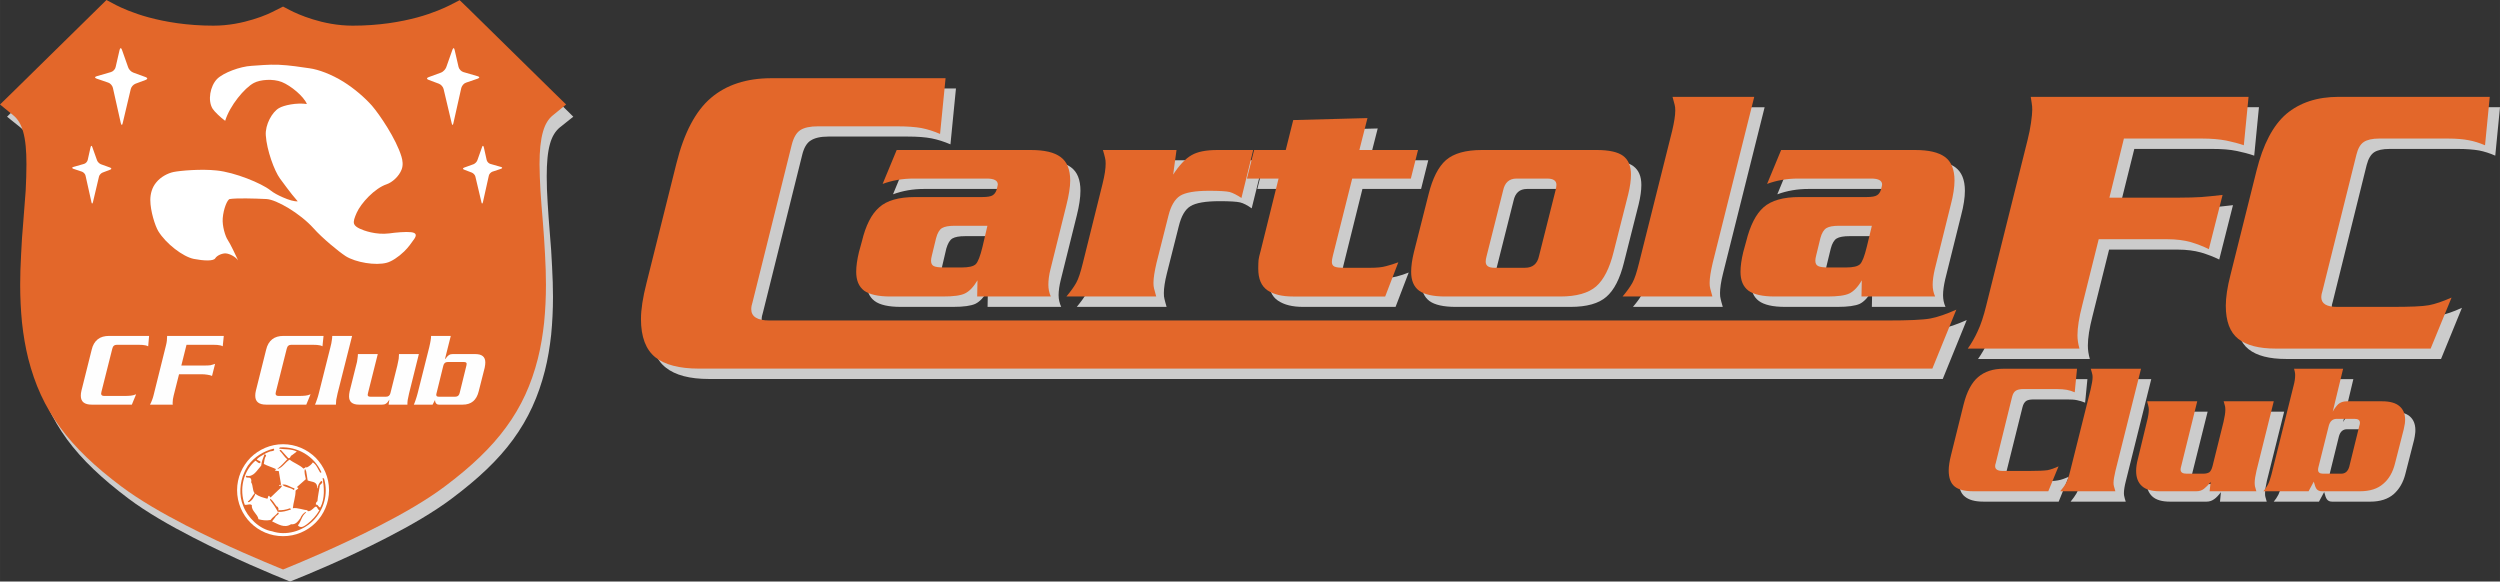 <?xml version="1.0" encoding="UTF-8"?>
<!DOCTYPE svg PUBLIC "-//W3C//DTD SVG 1.1//EN" "http://www.w3.org/Graphics/SVG/1.1/DTD/svg11.dtd">
<!-- Creator: CorelDRAW X7 -->
<svg xmlns="http://www.w3.org/2000/svg" xml:space="preserve" width="163.661mm" height="38.07mm" version="1.1" style="shape-rendering:geometricPrecision; text-rendering:geometricPrecision; image-rendering:optimizeQuality; fill-rule:evenodd; clip-rule:evenodd"
viewBox="0 0 16366 3807"
 xmlns:xlink="http://www.w3.org/1999/xlink">
 <rect x="0" y="0" width="16366" height="3807" fill="#333333" stroke="none"/>
 <defs>
  <style type="text/css">
   <![CDATA[
    .fil5 {fill:#E3672A}
    .fil4 {fill:white}
    .fil6 {fill:#FEFEFE;fill-rule:nonzero}
    .fil1 {fill:#EDEDEE;fill-rule:nonzero}
    .fil0 {fill:#CCCCCC;fill-rule:nonzero}
    .fil2 {fill:#E3672A;fill-rule:nonzero}
    .fil3 {fill:white;fill-rule:nonzero}
   ]]>
  </style>
 </defs>
 <g id="Layer_x0020_1">
  <g id="_773443448">
   <path class="fil0" d="M13650 2636c-18,-7 -35,-13 -52,-16 -17,-4 -39,-5 -66,-5l-219 0c-22,0 -38,3 -49,10 -11,8 -19,21 -24,41l-108 434c-2,7 -3,14 -3,20 0,21 16,31 50,31l173 0c59,0 99,-2 119,-6 21,-3 45,-12 72,-24l-66 163 -494 0c-53,0 -93,-11 -119,-32 -27,-20 -40,-55 -40,-105 0,-27 5,-59 15,-99l83 -330c21,-85 53,-145 95,-182 43,-36 98,-54 167,-54l481 0 -15 154z"/>
   <path id="1" class="fil0" d="M13754 2617c8,-34 12,-61 12,-80 0,-9 0,-17 -2,-23 -2,-6 -5,-17 -9,-32l328 0 -166 666c-9,35 -13,61 -13,81 0,9 1,17 3,23 1,6 4,17 9,32l-361 0c17,-21 30,-39 39,-55 9,-16 18,-43 27,-81l133 -531z"/>
   <path id="2" class="fil0" d="M14533 3284l6 -62c-15,20 -29,35 -43,45 -15,11 -31,17 -51,17l-239 0c-52,0 -91,-11 -116,-34 -25,-23 -38,-56 -38,-99 0,-24 4,-51 11,-81l59 -240c9,-34 13,-61 13,-80 0,-9 -1,-17 -3,-23 -1,-6 -4,-17 -9,-32l329 0 -106 425c-2,9 -3,16 -3,22 0,18 13,27 40,27l108 0c18,0 32,-4 40,-10 9,-7 16,-20 21,-39l71 -290c9,-34 13,-61 13,-80 0,-9 -1,-17 -3,-23 -1,-6 -4,-17 -8,-32l328 0 -113 453c-8,35 -12,61 -12,81 0,9 0,17 2,23 2,6 5,17 9,32l-306 0z"/>
   <path id="3" class="fil0" d="M15246 3123c-2,8 -4,15 -4,20 0,17 12,26 34,26l118 0c27,0 44,-16 52,-46l67 -268c2,-7 4,-14 4,-20 0,-16 -12,-25 -34,-25l-118 0c-27,0 -44,15 -53,45l-66 268zm-361 161c11,-13 21,-28 30,-45 8,-17 16,-39 23,-65l145 -582c7,-26 10,-48 10,-66 0,-8 -1,-15 -2,-23 -2,-8 -4,-15 -5,-21l320 0 -67 281c11,-20 23,-36 36,-49 13,-13 32,-19 56,-19l232 0c51,0 89,10 113,31 24,21 36,51 36,89 0,9 0,18 -2,27 -1,10 -3,22 -6,36l-57 223c-14,57 -40,101 -77,134 -37,32 -88,49 -153,49l-250 0c-15,0 -26,-5 -33,-14 -7,-9 -13,-25 -19,-49l-34 63 -296 0z"/>
   <path class="fil0" d="M6222 945c-42,-18 -83,-31 -123,-39 -41,-8 -93,-12 -156,-12l-520 0c-52,0 -90,9 -116,26 -26,16 -45,49 -56,96l-256 1028c-6,18 -9,34 -9,48 0,49 40,74 119,74l7316 0c140,0 235,-5 283,-14 49,-8 106,-28 171,-57l-157 386 -8076 0c-127,0 -222,-25 -284,-75 -63,-49 -94,-132 -94,-249 0,-63 12,-142 36,-235l196 -784c49,-200 125,-343 226,-429 101,-86 232,-130 395,-130l1141 0 -36 366z"/>
   <path class="fil0" d="M6816 1049c89,0 154,16 195,46 42,31 62,82 62,154 0,44 -8,98 -24,162l-104 418c-10,40 -15,74 -15,103 0,27 6,53 17,77l-482 0 2 -106c-26,43 -53,72 -82,86 -28,13 -77,20 -145,20l-343 0c-80,0 -138,-13 -172,-39 -35,-26 -52,-67 -52,-123 0,-37 6,-80 18,-129l18 -69c26,-105 64,-180 115,-225 50,-44 128,-66 234,-66l440 0c34,0 57,-4 69,-12 12,-8 21,-21 25,-38 5,-18 8,-29 8,-33 0,-25 -24,-38 -72,-38l-480 0c-72,0 -139,12 -202,35l92 -223 878 0zm-498 497c-38,0 -66,5 -83,15 -17,10 -30,32 -40,66l-26 111c-4,14 -6,27 -6,36 0,18 6,30 18,36 12,6 35,9 69,9l113 0c46,0 77,-7 92,-21 15,-15 30,-53 45,-116l32 -136 -214 0z"/>
   <path id="1" class="fil0" d="M7770 1049l-23 162c41,-63 81,-105 121,-128 39,-22 96,-34 169,-34l235 0 -78 315c-29,-21 -55,-34 -76,-39 -21,-5 -66,-8 -134,-8 -92,0 -156,11 -191,33 -35,21 -60,65 -76,130l-78 309c-14,55 -20,99 -20,130 0,15 1,28 4,38 2,10 7,28 14,52l-588 0c28,-34 50,-64 64,-90 14,-26 29,-69 44,-130l129 -519c13,-56 20,-99 20,-131 0,-15 -1,-27 -4,-38 -3,-10 -7,-27 -14,-52l482 0z"/>
   <path id="2" class="fil0" d="M8533 853l486 -12 -53 208 384 0 -47 188 -384 0 -126 507c-4,16 -6,29 -6,38 0,15 5,26 17,31 12,6 34,8 66,8l170 0c41,0 75,-4 103,-11 28,-7 54,-16 79,-26l-86 225 -605 0c-69,0 -124,-13 -165,-41 -41,-27 -61,-75 -61,-143 0,-24 0,-43 2,-55 1,-12 6,-32 14,-61l116 -472 -206 0 47 -188 206 0 49 -196z"/>
   <path id="3" class="fil0" d="M9800 1744c-5,15 -7,27 -7,36 0,28 19,41 58,41l200 0c50,0 81,-26 92,-77l108 -429c4,-15 6,-27 6,-37 0,-27 -20,-41 -61,-41l-200 0c-48,0 -77,26 -88,78l-108 429zm831 -25c-26,105 -64,180 -115,224 -50,44 -128,66 -235,66l-751 0c-80,0 -138,-13 -173,-39 -34,-26 -52,-66 -52,-122 0,-37 7,-80 19,-129l96 -380c26,-105 64,-179 114,-223 50,-45 129,-67 235,-67l751 0c81,0 138,13 173,39 35,26 52,67 52,123 0,36 -6,79 -18,128l-96 380z"/>
   <path id="4" class="fil0" d="M11015 923c13,-56 20,-100 20,-131 0,-15 -1,-28 -4,-38 -3,-10 -8,-27 -14,-52l535 0 -272 1087c-14,55 -20,99 -20,130 0,15 1,28 4,38 2,10 7,28 14,52l-588 0c29,-34 50,-64 64,-90 15,-26 29,-69 44,-130l217 -866z"/>
   <path id="5" class="fil0" d="M12605 1049c89,0 154,16 195,46 42,31 63,82 63,154 0,44 -8,98 -25,162l-104 418c-9,40 -14,74 -14,103 0,27 5,53 16,77l-482 0 2 -106c-26,43 -53,72 -81,86 -29,13 -77,20 -145,20l-344 0c-80,0 -137,-13 -172,-39 -35,-26 -52,-67 -52,-123 0,-37 6,-80 18,-129l19 -69c25,-105 64,-180 114,-225 50,-44 129,-66 235,-66l439 0c34,0 57,-4 69,-12 12,-8 21,-21 26,-38 5,-18 7,-29 7,-33 0,-25 -24,-38 -72,-38l-479 0c-73,0 -140,12 -203,35l92 -223 878 0zm-498 497c-38,0 -66,5 -83,15 -17,10 -30,32 -39,66l-27 111c-4,14 -6,27 -6,36 0,18 6,30 18,36 13,6 36,9 70,9l112 0c46,0 77,-7 92,-21 15,-15 30,-53 45,-116l33 -136 -215 0z"/>
   <path class="fil0" d="M13699 2067c-21,81 -31,146 -31,196 0,27 4,56 13,87l-732 0c24,-34 46,-72 66,-115 20,-42 38,-98 55,-168l271 -1082c10,-39 18,-77 23,-114 5,-37 8,-65 8,-84 0,-15 -2,-31 -4,-48 -3,-16 -5,-28 -7,-37l1427 0 -31 317c-34,-12 -73,-22 -116,-31 -43,-9 -95,-13 -157,-13l-512 0 -96 386 448 0c67,0 118,-1 154,-4 35,-2 82,-7 140,-14l-90 356c-36,-18 -76,-33 -119,-46 -43,-12 -94,-19 -154,-19l-448 0 -108 433z"/>
   <path id="1" class="fil0" d="M16335 1019c-36,-16 -71,-27 -106,-34 -36,-6 -81,-10 -136,-10l-450 0c-45,0 -78,7 -101,22 -22,15 -38,42 -49,84l-221 891c-5,15 -8,29 -8,41 0,43 35,64 103,64l356 0c121,0 203,-4 245,-11 43,-8 92,-25 149,-51l-137 335 -1014 0c-110,0 -192,-21 -246,-64 -54,-43 -81,-115 -81,-217 0,-55 10,-122 30,-203l170 -680c43,-173 109,-297 196,-372 88,-75 202,-112 343,-112l988 0 -31 317z"/>
  </g>
  <path class="fil0" d="M807 113c34,18 107,51 214,80 107,30 249,54 422,54 99,0 189,-18 260,-40 71,-22 124,-48 150,-61l46 -24 46 24c25,13 78,38 150,61 72,22 161,40 260,40 173,0 315,-24 423,-54 107,-29 179,-62 214,-80l64 -33 51 51 566 554 80 79 -88 70c-30,25 -51,60 -64,106 -16,55 -22,127 -22,214 0,55 2,113 6,173 3,59 9,130 15,208 6,69 11,139 14,210 4,72 6,138 6,198 0,85 -4,167 -12,249 -9,81 -22,160 -41,235 -43,169 -108,313 -208,450 -97,133 -227,256 -402,387 -117,88 -269,176 -421,254 -268,139 -537,249 -600,274l-37 15 -37 -15c-62,-25 -331,-135 -599,-274 -152,-78 -305,-166 -422,-254 -174,-131 -304,-254 -402,-387 -100,-137 -165,-281 -207,-450 -20,-75 -33,-154 -41,-235 -9,-82 -13,-164 -13,-249 0,-60 2,-126 6,-198 4,-71 9,-141 14,-210 7,-78 12,-149 16,-208 4,-60 6,-118 6,-173 0,-87 -6,-159 -22,-214 -14,-46 -34,-81 -65,-106l-87 -70 80 -79 566 -554 51 -52 64 34z"/>
  <path class="fil1" d="M2874 3135c346,-259 507,-489 586,-802 61,-241 62,-502 32,-872 -37,-451 -44,-686 123,-779l-618 -606c0,0 -258,155 -688,155 -254,0 -456,-119 -456,-119 0,0 -202,119 -456,119 -430,0 -688,-155 -688,-155l-618 606c166,93 160,328 123,779 -30,370 -29,631 32,872 79,313 240,543 586,802 346,260 1021,526 1021,526 0,0 675,-266 1021,-526z"/>
  <path class="fil2" d="M761 34c34,17 106,51 213,80 108,29 250,54 423,54 99,0 189,-19 260,-41 71,-21 124,-47 150,-61l46 -23 46 24c25,13 78,38 150,60 71,22 161,41 260,41 173,0 315,-25 423,-54 106,-29 179,-63 213,-80l64 -33 52 50 565 555 80 78 -87 71c-30,24 -51,60 -64,106 -16,55 -23,126 -23,214 0,55 3,112 6,173 4,59 9,130 16,208 6,69 10,138 14,210 4,71 6,137 6,198 0,84 -4,167 -12,248 -9,82 -22,160 -41,236 -43,169 -108,313 -208,449 -97,133 -227,257 -402,388 -117,88 -270,176 -422,254 -268,138 -536,248 -599,274l-37 15 -37 -15c-63,-26 -332,-136 -600,-274 -151,-78 -304,-166 -421,-254 -175,-131 -305,-255 -402,-388 -100,-136 -165,-280 -208,-449 -19,-76 -32,-154 -41,-236 -8,-81 -12,-164 -12,-248 0,-60 2,-127 6,-198 3,-72 8,-141 14,-210 6,-78 12,-149 16,-208 3,-61 5,-118 5,-173 0,-88 -6,-159 -22,-214 -13,-46 -34,-82 -64,-106l-87 -71 80 -78 565 -555 52 -51 64 34z"/>
  <g id="_773442392">
   <path class="fil3" d="M791 807c4,14 9,14 12,0l53 -224c3,-14 17,-30 31,-35l67 -25c13,-5 13,-13 0,-18l-82 -30c-14,-5 -29,-21 -33,-34l-41 -116c-5,-13 -11,-13 -15,1l-26 113c-3,15 -17,29 -31,33l-93 27c-14,4 -14,11 0,16l76 26c13,4 27,20 30,34l52 232z"/>
   <path class="fil3" d="M599 1325c2,10 6,10 9,0l40 -169c2,-10 13,-22 23,-26l50 -19c11,-4 10,-10 0,-14l-61 -22c-10,-4 -22,-16 -25,-26l-31 -87c-3,-10 -8,-10 -11,1l-19 85c-3,11 -13,22 -24,25l-70 20c-10,3 -10,8 0,12l57 19c10,4 21,15 23,26l39 175z"/>
   <path class="fil3" d="M2968 807c-3,14 -8,14 -11,0l-53 -224c-3,-14 -17,-30 -31,-35l-67 -25c-14,-5 -14,-13 0,-18l82 -30c13,-5 28,-21 33,-34l41 -116c5,-13 11,-13 14,1l26 113c4,15 18,29 32,33l93 27c14,4 14,11 0,16l-76 26c-14,4 -27,20 -31,34l-52 232z"/>
   <path class="fil3" d="M3161 1325c-3,10 -7,10 -9,0l-40 -169c-2,-10 -13,-22 -23,-26l-50 -19c-11,-4 -11,-10 0,-14l61 -22c10,-4 22,-16 25,-26l31 -87c3,-10 8,-10 11,1l19 85c3,11 13,22 24,25l70 20c10,3 10,8 0,12l-57 19c-10,4 -21,15 -23,26l-39 175z"/>
  </g>
  <path class="fil4" d="M1421 517c-45,46 -63,141 -29,195 12,19 53,58 82,79 30,-99 127,-216 188,-248 41,-22 125,-29 183,-6 59,24 143,93 164,144 -67,-10 -152,8 -183,27 -44,25 -91,108 -86,178 6,96 56,233 93,283 14,18 68,95 116,149 -21,2 -59,-9 -97,-26 -30,-13 -61,-29 -83,-47 -57,-45 -231,-117 -351,-129 -100,-11 -239,1 -282,10 -38,8 -84,32 -113,68 -28,33 -39,76 -39,115 0,73 32,171 52,204 50,82 162,168 233,182 62,12 128,16 140,-4 13,-21 50,-34 70,-32 25,2 65,23 80,46 -17,-36 -49,-105 -68,-134 -16,-23 -37,-91 -33,-142 5,-64 31,-124 46,-126 44,-7 160,-4 240,0 65,3 220,93 309,192 55,62 161,150 210,182 65,41 196,63 269,43 31,-8 76,-37 114,-74 26,-25 48,-56 66,-82 17,-25 13,-40 -21,-44 -33,-4 -102,2 -143,8 -88,11 -168,-19 -193,-31 -17,-8 -32,-18 -37,-31 -6,-18 3,-41 17,-73 28,-63 118,-161 197,-187 35,-12 80,-51 97,-96 11,-28 7,-59 -1,-85 -35,-116 -143,-275 -193,-333 -47,-53 -115,-112 -187,-157 -79,-49 -163,-80 -222,-88 -56,-8 -130,-20 -201,-23 -70,-3 -136,5 -178,7 -75,4 -185,45 -226,86z"/>
  <path class="fil3" d="M1853 2908c83,0 158,34 213,88 54,55 88,130 88,213 0,83 -34,159 -88,213 -55,55 -130,88 -213,88 -83,0 -158,-33 -213,-88 -54,-54 -88,-130 -88,-213 0,-83 34,-158 88,-213 55,-54 130,-88 213,-88z"/>
  <g>
   <path class="fil5" d="M1609 3072c0,1 -10,19 -10,21 0,0 0,1 -1,1 1,0 1,-1 1,-1 -29,63 -36,153 -7,218 28,77 107,154 189,167 92,31 197,0 267,-67 72,-72 102,-174 74,-276 -3,-1 -5,-8 -10,-6 10,64 16,134 -15,193 -14,0 -13,-21 -29,-18 -2,-10 3,-18 10,-23 3,-36 11,-70 16,-105 5,-6 16,-11 16,-21 -1,-5 -6,-8 -9,-5 -14,15 -20,30 -23,48 -4,-4 -2,-10 -2,-15 -5,-33 -41,-28 -62,-38 -2,-20 -7,-41 -10,-61 -3,-3 -2,-11 -8,-13 -7,22 3,45 6,66l-59 52 10 5c-2,10 -13,10 -18,18 0,41 -15,79 -18,115 31,-5 67,12 98,13 -1,2 -5,2 -3,5 16,7 33,-11 46,-23 20,-18 18,15 33,18 -20,35 -48,66 -82,92 -18,12 -40,30 -59,7 23,-26 24,-63 54,-84l-5 -3c-13,8 -28,25 -33,41 -16,21 -31,43 -61,39 -44,28 -85,-1 -124,-19l21 -27c3,-13 34,-19 18,-32 -13,19 -36,31 -49,50 -28,5 -53,2 -79,-5 -5,-34 -48,-55 -43,-91 -11,-14 -32,1 -47,-4 -36,-98 -12,-218 70,-288 10,4 18,18 30,16 13,-16 -16,-15 -21,-25 14,-14 31,-24 49,-34l1 3c-9,23 -19,46 -21,72 -26,28 -51,79 -97,66 -1,2 -5,3 -3,7 3,9 13,4 20,6 14,0 18,17 14,30 14,21 7,52 23,72 -16,16 -24,41 -45,54l6 5c23,-10 36,-35 44,-56 23,20 51,25 78,33 6,-5 1,-15 11,-20l10 12 47 -45c9,-9 22,-18 27,-29 -4,-12 -12,2 -17,-3 -3,-9 8,-4 12,-7l-15 -89 -26 -3c3,-3 8,-5 6,-11 -26,-12 -54,-20 -78,-33 4,-18 3,-36 14,-51 4,-8 -5,-11 -11,-13 10,-7 21,-10 31,-15 10,-6 25,-2 34,-11 0,-5 -1,-9 -4,-10 -64,16 -125,52 -168,111l-14 24zm0 0l0 0 0 0zm495 19c-2,5 -5,2 -8,3 -15,-23 -23,-51 -48,-67 -10,15 -24,26 -41,34l-5 -6c0,8 -10,8 -15,13 -27,-26 -62,-36 -91,-59 -30,18 -45,51 -78,61l-1 -2c24,-18 44,-41 64,-62 -20,-13 -31,-38 -51,-56 2,-5 10,-5 11,-2l46 51c17,3 12,-16 23,-18l33 -25c-34,-18 -79,-13 -116,-19l5 -8c116,-7 224,57 272,162zm-176 107c2,5 -3,6 -5,10 -23,-19 -55,-15 -75,-35 26,-7 51,16 77,23 0,2 2,3 3,2zm-116 118c10,1 8,11 13,18l-8 6c28,2 57,-3 82,-13l6 8c-28,9 -54,19 -87,15 -11,-24 -31,-52 -50,-77l0 -8c19,10 29,34 44,51z"/>
  </g>
  <path class="fil6" d="M601 2649c-48,0 -72,-19 -72,-58 0,-10 1,-21 4,-33l67 -268c7,-31 21,-54 40,-69 19,-15 44,-22 74,-22l262 0 -6 68c-10,-5 -22,-8 -37,-9 -15,-1 -25,-1 -30,-1l-137 0c-17,0 -27,8 -31,26l-71 282c-1,5 -2,9 -2,12 0,10 7,15 20,15l137 0c14,0 27,-1 38,-2 11,-1 22,-4 34,-9l-28 68 -262 0z"/>
  <path id="1" class="fil6" d="M982 2649c5,-9 9,-19 13,-29 4,-9 7,-20 10,-31l82 -330c5,-19 7,-39 7,-60l371 0 -7 68c-9,-5 -21,-8 -36,-9 -15,-1 -26,-1 -31,-1l-170 0 -34 136 149 0c20,0 34,-1 42,-2 8,-2 18,-5 30,-9l-20 79c-8,-4 -18,-6 -31,-8 -12,-2 -24,-3 -36,-3l-149 0 -35 139c-1,7 -3,15 -5,24 -1,9 -2,18 -2,26 0,5 1,8 1,10l-149 0z"/>
  <path id="2" class="fil6" d="M1743 2649c-48,0 -72,-19 -72,-58 0,-10 1,-21 4,-33l67 -268c7,-31 21,-54 40,-69 19,-15 44,-22 73,-22l263 0 -7 68c-9,-5 -21,-8 -36,-9 -15,-1 -25,-1 -31,-1l-136 0c-17,0 -27,8 -31,26l-71 282c-1,5 -2,9 -2,12 0,10 7,15 20,15l136 0c15,0 28,-1 39,-2 11,-1 22,-4 34,-9l-28 68 -262 0z"/>
  <path id="3" class="fil6" d="M2210 2575c-4,16 -7,31 -9,43 -1,12 -2,23 -2,31l-137 0c3,-6 7,-16 12,-31 5,-14 10,-29 13,-43l76 -302c5,-19 8,-34 9,-44 2,-11 3,-21 3,-30l130 0 -95 376z"/>
  <path id="4" class="fil6" d="M2544 2649l5 -33c-8,13 -15,22 -22,26 -7,5 -15,7 -26,7l-150 0c-44,0 -66,-18 -66,-54 0,-9 1,-21 4,-34l42 -168c5,-17 8,-31 9,-44 2,-12 3,-23 3,-31l130 0 -64 255c-1,5 -2,9 -2,12 0,8 6,12 17,12l104 0c15,0 24,-8 28,-24l45 -180c4,-17 7,-31 9,-44 1,-12 2,-23 2,-31l130 0 -64 257c-4,16 -7,31 -9,43 -2,12 -2,23 -2,31l-123 0z"/>
  <path id="5" class="fil6" d="M2832 2649l-123 0c3,-6 7,-16 12,-31 5,-14 9,-29 13,-43l76 -302c4,-19 8,-34 9,-44 2,-11 3,-21 3,-30l129 0 -38 151 2 0c5,-6 9,-12 13,-16 4,-4 8,-8 13,-11 5,-3 12,-5 22,-5l149 0c43,0 65,18 65,54 0,10 -1,21 -4,35l-39 154c-14,59 -49,88 -105,88l-154 0c-9,0 -15,-2 -20,-8 -5,-6 -7,-13 -7,-23l-16 31zm149 -52c15,0 24,-8 28,-24l44 -179c1,-5 2,-9 2,-12 0,-8 -6,-12 -17,-12l-108 0c-15,0 -24,8 -28,24l-44 179c-2,5 -2,9 -2,12 0,8 5,12 16,12l109 0z"/>
  <g>
   <path class="fil2" d="M13582 2568c-17,-7 -35,-13 -52,-16 -17,-3 -39,-5 -66,-5l-219 0c-22,0 -38,4 -49,11 -11,7 -19,20 -24,40l-107 434c-3,7 -4,14 -4,20 0,21 17,31 50,31l173 0c59,0 99,-2 120,-5 20,-4 44,-12 72,-25l-67 163 -493 0c-54,0 -94,-10 -120,-31 -26,-21 -39,-56 -39,-106 0,-26 5,-59 15,-99l82 -330c21,-85 53,-145 95,-181 43,-37 99,-55 167,-55l481 0 -15 154z"/>
   <path id="1" class="fil2" d="M13686 2550c8,-35 13,-61 13,-81 0,-9 -1,-17 -3,-23 -2,-6 -4,-17 -9,-32l329 0 -167 667c-8,34 -13,61 -13,80 0,9 1,17 3,23 2,6 5,17 9,32l-361 0c17,-21 31,-39 39,-55 9,-16 18,-43 27,-80l133 -531z"/>
   <path id="2" class="fil2" d="M14465 3216l7 -61c-15,19 -30,34 -44,45 -14,11 -31,16 -50,16l-240 0c-52,0 -91,-11 -116,-34 -25,-22 -38,-55 -38,-99 0,-24 4,-51 12,-81l58 -240c9,-34 13,-60 13,-80 0,-9 -1,-17 -3,-23 -1,-6 -4,-17 -8,-32l328 0 -105 425c-3,9 -4,17 -4,22 0,18 13,27 40,27l108 0c18,0 32,-4 41,-10 8,-7 15,-20 20,-39l72 -290c8,-34 12,-60 12,-80 0,-9 -1,-17 -2,-23 -2,-6 -5,-17 -9,-32l328 0 -113 454c-8,34 -12,61 -12,80 0,9 1,17 2,23 2,6 5,17 9,32l-306 0z"/>
   <path id="3" class="fil2" d="M15178 3056c-2,7 -3,14 -3,20 0,16 11,25 33,25l118 0c27,0 44,-15 53,-45l66 -268c3,-8 4,-15 4,-20 0,-17 -11,-26 -34,-26l-118 0c-26,0 -44,15 -52,46l-67 268zm-361 160c11,-13 21,-27 30,-44 9,-18 16,-39 23,-66l145 -582c7,-25 10,-48 10,-66 0,-7 0,-15 -2,-23 -2,-8 -3,-15 -5,-21l321 0 -68 281c11,-20 23,-36 36,-49 14,-12 32,-19 57,-19l231 0c51,0 89,11 113,32 24,20 37,50 37,88 0,9 -1,18 -2,27 -2,10 -4,22 -7,36l-57 223c-14,57 -39,102 -77,134 -37,33 -88,49 -153,49l-249 0c-15,0 -27,-5 -34,-14 -7,-9 -13,-25 -19,-49l-34 63 -296 0z"/>
   <path class="fil2" d="M6154 877c-41,-18 -82,-31 -123,-39 -41,-7 -93,-11 -156,-11l-520 0c-51,0 -90,8 -116,25 -26,17 -44,49 -56,96l-256 1028c-6,18 -9,34 -9,48 0,49 40,74 119,74l7316 0c140,0 235,-4 284,-13 48,-9 105,-29 170,-58l-157 386 -8076 0c-127,0 -222,-25 -284,-74 -62,-50 -94,-133 -94,-250 0,-63 12,-141 36,-235l196 -784c50,-200 125,-343 226,-429 101,-86 233,-129 395,-129l1141 0 -36 365z"/>
   <path class="fil2" d="M6748 982c89,0 154,15 195,46 42,30 63,82 63,154 0,43 -9,97 -25,161l-104 419c-10,39 -14,73 -14,102 0,27 5,53 16,77l-482 0 2 -106c-26,44 -53,72 -82,86 -28,14 -76,20 -145,20l-343 0c-80,0 -137,-13 -172,-38 -35,-27 -52,-67 -52,-124 0,-36 6,-79 18,-129l19 -69c25,-105 63,-180 114,-224 50,-45 129,-67 235,-67l439 0c34,0 57,-4 69,-12 12,-8 21,-21 26,-38 4,-18 7,-28 7,-32 0,-26 -24,-39 -72,-39l-480 0c-72,0 -139,12 -202,35l92 -222 878 0zm-498 496c-38,0 -66,5 -83,15 -17,10 -30,32 -39,66l-27 111c-4,15 -6,27 -6,37 0,17 6,29 18,35 12,6 36,9 70,9l112 0c46,0 77,-7 92,-21 15,-14 30,-53 45,-115l32 -137 -214 0z"/>
   <path id="1" class="fil2" d="M7702 982l-22 161c40,-62 81,-105 120,-127 39,-23 96,-34 169,-34l235 0 -77 314c-30,-20 -56,-33 -77,-39 -21,-5 -66,-8 -134,-8 -92,0 -156,11 -191,33 -34,22 -60,65 -76,130l-78 309c-13,56 -20,99 -20,131 0,14 1,27 4,37 3,10 7,28 14,52l-588 0c29,-34 50,-64 64,-89 15,-26 29,-70 44,-131l129 -519c14,-56 20,-99 20,-131 0,-15 -1,-27 -4,-37 -2,-11 -7,-28 -14,-52l482 0z"/>
   <path id="2" class="fil2" d="M8466 786l486 -13 -53 209 384 0 -47 187 -384 0 -127 507c-4,16 -6,29 -6,39 0,15 6,25 17,30 12,6 34,8 67,8l169 0c41,0 75,-3 103,-11 28,-7 54,-16 79,-25l-86 224 -604 0c-70,0 -125,-13 -166,-40 -41,-28 -61,-75 -61,-143 0,-25 1,-43 2,-56 1,-12 6,-32 14,-61l117 -472 -207 0 47 -187 207 0 49 -196z"/>
   <path id="3" class="fil2" d="M9732 1676c-4,15 -6,27 -6,37 0,27 19,40 57,40l200 0c50,0 81,-25 92,-77l108 -429c4,-15 6,-27 6,-37 0,-27 -20,-41 -61,-41l-200 0c-48,0 -77,26 -88,78l-108 429zm831 -25c-26,105 -64,180 -114,224 -51,44 -129,66 -235,66l-752 0c-80,0 -138,-13 -172,-38 -35,-26 -52,-67 -52,-123 0,-37 6,-80 18,-129l96 -379c26,-105 64,-180 114,-224 51,-44 129,-66 235,-66l752 0c80,0 138,13 172,38 35,26 52,67 52,123 0,37 -6,80 -18,129l-96 379z"/>
   <path id="4" class="fil2" d="M10947 855c13,-56 20,-99 20,-131 0,-15 -1,-27 -4,-38 -3,-10 -7,-27 -14,-52l535 0 -272 1087c-13,56 -20,99 -20,131 0,14 1,27 4,37 3,10 7,28 14,52l-588 0c29,-34 50,-64 64,-89 15,-26 29,-70 44,-131l217 -866z"/>
   <path id="5" class="fil2" d="M12538 982c88,0 153,15 195,46 41,30 62,82 62,154 0,43 -8,97 -25,161l-104 419c-9,39 -14,73 -14,102 0,27 5,53 16,77l-482 0 2 -106c-25,44 -53,72 -81,86 -29,14 -77,20 -145,20l-343 0c-81,0 -138,-13 -173,-38 -35,-27 -52,-67 -52,-124 0,-36 6,-79 18,-129l19 -69c26,-105 64,-180 114,-224 51,-45 129,-67 235,-67l439 0c34,0 57,-4 69,-12 13,-8 21,-21 26,-38 5,-18 7,-28 7,-32 0,-26 -24,-39 -71,-39l-480 0c-72,0 -140,12 -202,35l92 -222 878 0zm-499 496c-38,0 -65,5 -82,15 -17,10 -31,32 -40,66l-27 111c-4,15 -6,27 -6,37 0,17 6,29 19,35 12,6 35,9 69,9l112 0c47,0 77,-7 92,-21 15,-14 30,-53 45,-115l33 -137 -215 0z"/>
   <path class="fil2" d="M13631 1999c-21,81 -31,146 -31,196 0,27 4,56 13,87l-731 0c24,-34 46,-72 65,-114 20,-42 39,-99 56,-169l270 -1081c10,-40 18,-78 23,-115 5,-37 8,-65 8,-84 0,-15 -1,-31 -4,-47 -3,-17 -5,-29 -6,-38l1426 0 -31 317c-34,-12 -73,-22 -116,-31 -43,-8 -95,-13 -157,-13l-512 0 -95 387 448 0c67,0 118,-2 153,-4 35,-2 82,-8 140,-14l-90 355c-36,-18 -75,-33 -118,-46 -43,-12 -95,-19 -155,-19l-448 0 -108 433z"/>
   <path id="1" class="fil2" d="M16268 951c-36,-15 -72,-27 -107,-33 -35,-7 -80,-11 -135,-11l-451 0c-45,0 -78,8 -100,22 -23,15 -39,43 -49,84l-222 891c-5,15 -8,29 -8,41 0,43 35,64 103,64l356 0c122,0 204,-3 246,-11 42,-8 91,-25 148,-50l-137 334 -1014 0c-110,0 -192,-21 -246,-64 -54,-43 -81,-115 -81,-216 0,-55 10,-123 31,-204l170 -680c43,-173 108,-297 195,-372 88,-74 202,-112 343,-112l989 0 -31 317z"/>
  </g>
 </g>
</svg>
